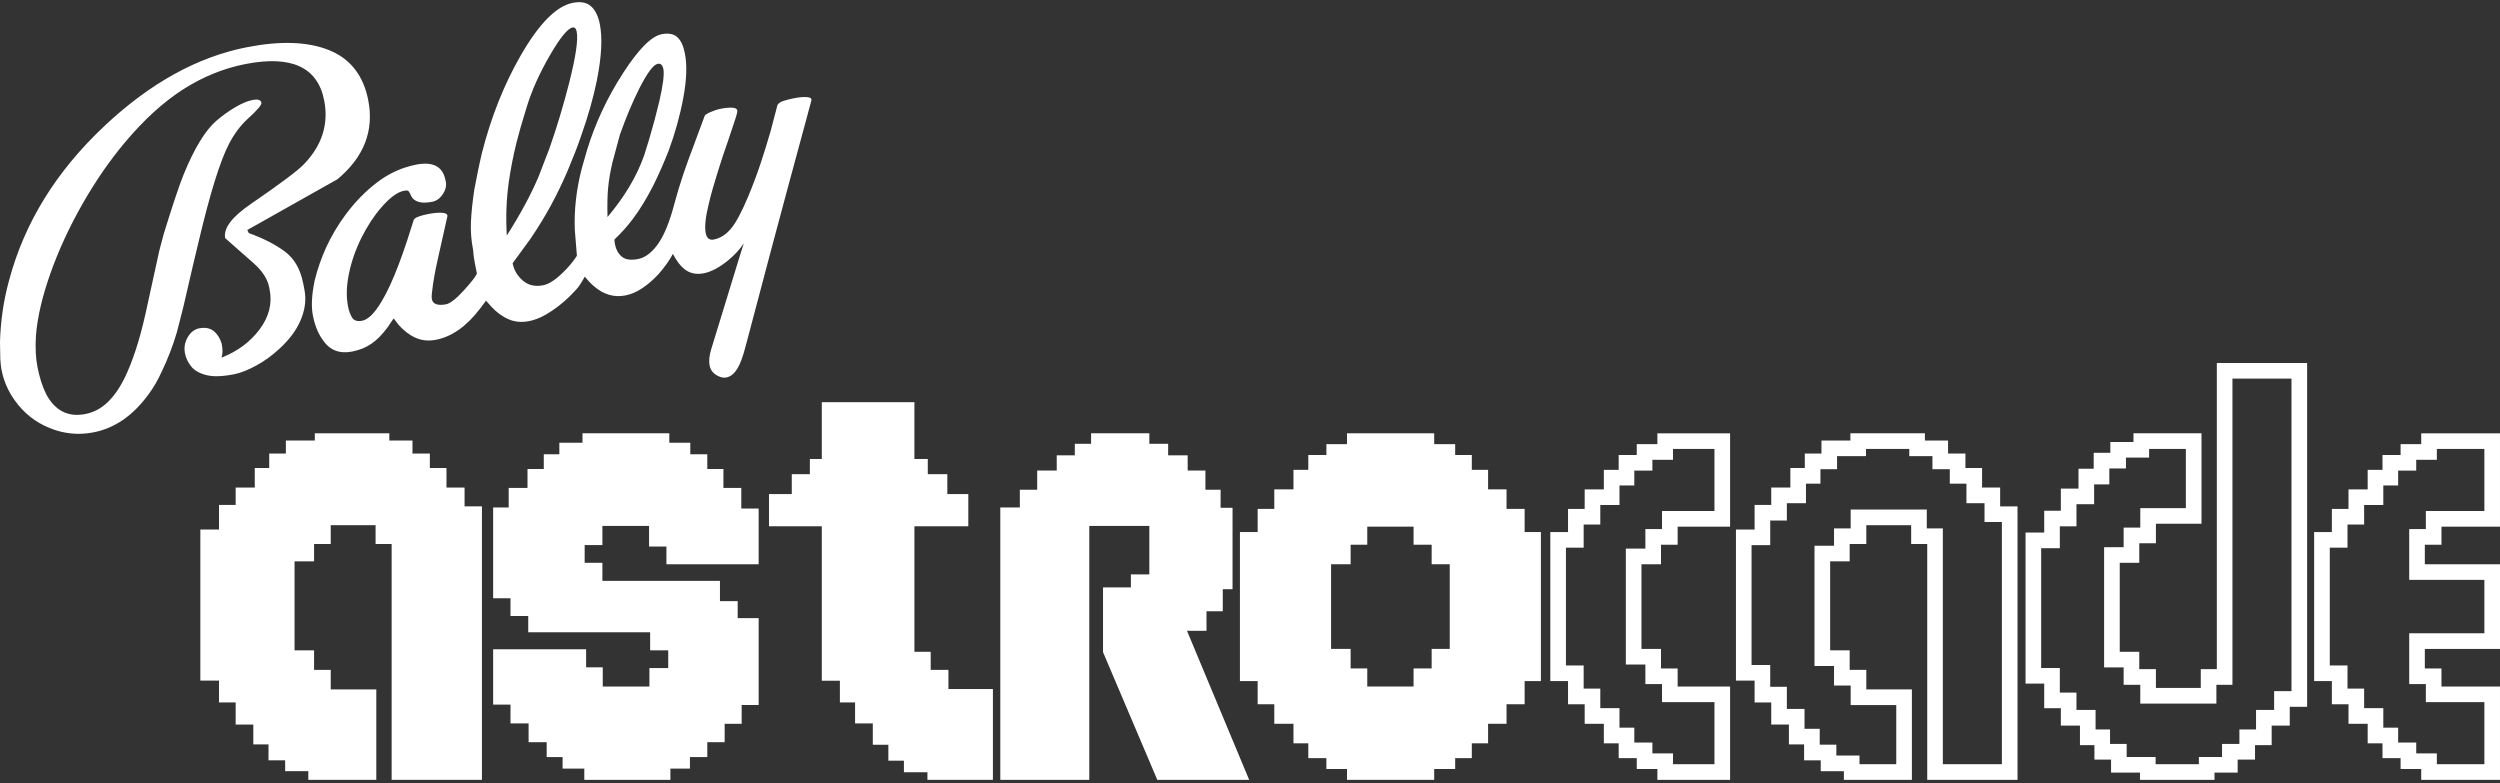 <svg clip-rule="evenodd" fill-rule="evenodd" stroke-linejoin="round" stroke-miterlimit="2" viewBox="0 0 600 188" xmlns="http://www.w3.org/2000/svg"><rect x="0" y="0" width="600" height="188" fill="#333333" stroke="none"/><g fill="#fff"><path d="m72.755 67.942.307 1.568c.487 2.484.138 5.03-1.048 7.638-.988 2.23-2.603 4.379-4.845 6.446-1.717 1.628-3.588 2.996-5.61 4.105-2.023 1.109-3.819 1.817-5.387 2.124-2.811.551-5.039.615-6.684.19-1.645-.424-2.851-1.121-3.618-2.09-.767-.97-1.259-2.01-1.477-3.121-.282-1.438-.021-2.796.781-4.073s1.908-1.952 3.319-2.025c1.202-.101 2.194.196 2.976.892s1.359 1.652 1.732 2.868c.282 1.438.265 2.562-.051 3.372 3.847-1.502 6.899-3.764 9.157-6.785 2.258-3.022 3.061-6.2 2.408-9.533l-.116-.59c-.384-1.96-1.605-3.859-3.661-5.695-2.293-1.995-4.591-4.022-6.894-6.082-.461-2.354 1.613-5.102 6.224-8.245 7.06-4.847 11.292-8.019 12.696-9.514 4.34-4.517 5.954-9.62 4.839-15.307-1.563-7.973-7.868-10.878-18.916-8.712-5.228 1.025-10.21 3.053-14.945 6.084-4.734 3.032-9.386 7.27-13.953 12.714-3.687 4.387-7.096 9.331-10.226 14.833-3.13 5.501-5.679 11.023-7.646 16.567-1.968 5.544-3.131 10.524-3.487 14.94-.182 2.886-.062 5.407.361 7.563.499 2.55 1.196 4.721 2.09 6.514 2.142 3.992 5.271 5.585 9.389 4.778 1.961-.384 3.702-1.285 5.223-2.703s2.893-3.333 4.117-5.746c1.99-4.055 3.689-9.24 5.098-15.557l3.329-15.213 1.054-3.976c2.157-7.006 3.763-11.8 4.819-14.383 2.572-6.273 5.194-10.554 7.867-12.843 1.454-1.236 2.957-2.312 4.509-3.227 1.551-.915 2.948-1.494 4.191-1.738 1.177-.23 1.862-.025 2.056.616.167.51-.963 1.851-3.387 4.023-1.665 1.549-3.115 3.496-4.352 5.843-2.172 4.159-4.646 12.145-7.422 23.958l-1.175 4.913-2.371 10.24c-.809 3.144-1.327 5.179-1.553 6.106-.979 3.315-2.192 6.472-3.641 9.469-.897 2.01-1.962 3.848-3.195 5.514-1.931 2.62-3.99 4.67-6.177 6.15-2.188 1.48-4.523 2.464-7.007 2.95-3.597.705-7.11.359-10.54-1.038s-6.223-3.616-8.381-6.657c-1.585-2.2-2.641-4.64-3.166-7.321-.115-.587-.209-1.417-.283-2.49l-.083-4.054c.061-2.456.27-4.941.627-7.454.357-2.514.873-4.99 1.548-7.43 3.672-13.822 11.296-26.177 22.873-37.066 10.948-10.291 22.338-16.596 34.17-18.915 8.105-1.589 14.701-1.354 19.788.703s8.213 6.06 9.379 12.009c1.435 7.321-1.026 13.641-7.383 18.96-7.214 4.061-14.428 8.122-21.64 12.183l.348.746c3.431 1.227 6.296 2.685 8.596 4.373s3.783 4.232 4.449 7.631zm116.29-22.793-4.117 15.365-6.024 22.767c-.623 2.363-1.243 4.046-1.86 5.05-.764 1.303-1.668 2.057-2.713 2.262-.459.09-.943.049-1.451-.122-1.461-.53-2.319-1.449-2.575-2.755-.205-1.045-.083-2.325.367-3.838l6.707-21.885 1.131-3.58c-.999 1.486-2.259 2.853-3.779 4.099-2.109 1.704-4.046 2.729-5.811 3.075-1.832.359-3.392.02-4.68-1.018-.964-.76-1.88-1.972-2.748-3.635-.791 1.512-1.934 3.127-3.429 4.845-1.233 1.329-2.524 2.448-3.874 3.357-1.349.909-2.71 1.498-4.083 1.767-2.679.525-5.158-.177-7.438-2.106-.729-.603-1.497-1.402-2.303-2.398-.302.533-.66 1.129-1.075 1.787s-.851 1.202-1.31 1.632c-1.56 1.731-3.342 3.285-5.347 4.663-2.004 1.378-3.888 2.24-5.652 2.586-1.765.346-3.388.205-4.869-.421s-2.864-1.629-4.151-3.007l-1.309-1.474-1.537 2.032c-3.19 4.155-6.681 6.604-10.473 7.348-1.764.345-3.389.189-4.876-.47-1.487-.658-2.842-1.682-4.065-3.073l-1.228-1.589-1.42 2.108c-1.287 1.746-2.588 3.07-3.904 3.974-1.317.903-2.857 1.527-4.62 1.873-3.074.603-5.43-.328-7.066-2.791-1.118-1.546-1.907-3.495-2.368-5.847-.423-2.158-.287-4.934.407-8.326.675-2.78 1.619-5.494 2.832-8.142s2.757-5.241 4.634-7.78c2.311-3.1 4.871-5.707 7.682-7.819 2.81-2.113 5.883-3.496 9.218-4.15 4.052-.794 6.398.444 7.039 3.713.374 1.215.076 2.462-.896 3.74-.539.715-1.227 1.188-2.064 1.42-1.111.218-1.996.29-2.655.216s-1.22-.252-1.683-.535c-.464-.283-.825-.739-1.084-1.366-.258-.628-.508-.952-.75-.973-.241-.021-.525 0-.852.064-1.568.307-3.376 1.647-5.424 4.018-1.771 2.044-3.35 4.458-4.74 7.241-1.389 2.785-2.39 5.645-3.002 8.581-.613 2.936-.688 5.581-.227 7.935.205 1.046.532 1.932.98 2.659s1.26.976 2.437.745c1.439-.282 2.999-1.844 4.681-4.686 1.328-2.229 2.686-5.175 4.072-8.84.672-1.762 1.348-3.677 2.029-5.746.681-2.068 1.207-3.715 1.578-4.942.238-.521 1.402-.986 3.492-1.396 1.309-.256 2.41-.353 3.304-.291.893.062 1.32.335 1.28.819l-2.173 9.692c-.506 2.27-.82 3.791-.94 4.562-.239 1.201-.453 2.702-.642 4.504-.03.549-.025.921.013 1.116.128.655.499 1.074 1.112 1.26.614.185 1.378.188 2.294.009.981-.193 2.367-1.262 4.158-3.208 1.79-1.946 2.876-3.33 3.258-4.153-.192-.979-.375-1.91-.548-2.793s-.296-1.86-.369-2.931c-.449-2.288-.62-4.546-.513-6.773.106-2.227.38-4.809.821-7.745.266-1.412.546-2.841.841-4.29.293-1.449.626-2.956.996-4.522 2.189-8.574 5.283-16.342 9.282-23.303 4.404-7.652 8.568-11.862 12.492-12.631 1.895-.371 3.357-.098 4.385.82s1.734 2.358 2.119 4.319c.653 3.333.414 7.826-.717 13.48-.827 4.098-2.093 8.554-3.796 13.368-.475 1.384-.95 2.682-1.424 3.895-.475 1.213-1.083 2.707-1.822 4.482-1.213 2.817-2.504 5.496-3.872 8.037-1.368 2.542-3.024 5.26-4.967 8.153l-4.336 5.94c.32 1.634 1.135 3.018 2.444 4.154 1.309 1.135 2.944 1.511 4.905 1.127 1.306-.257 2.845-1.238 4.615-2.943 1.429-1.366 2.584-2.746 3.464-4.141l-.503-6.212c-.192-4.783.369-9.712 1.682-14.788l1.27-4.425c1.947-6.356 4.793-12.446 8.538-18.271 3.745-5.824 6.859-8.98 9.343-9.467 1.635-.321 2.886-.09 3.752.691.865.781 1.478 2.086 1.836 3.915.551 2.811.42 6.384-.394 10.718-.814 4.335-2 8.59-3.557 12.765-1.135 2.868-2.334 5.58-3.598 8.137-1.618 3.168-3.235 5.827-4.85 7.977-1.288 1.744-2.791 3.429-4.508 5.056-.015.275.029.673.131 1.196.244 1.242.792 2.222 1.645 2.937s2.162.9 3.927.554c1.57-.308 3.058-1.38 4.463-3.216s2.656-4.627 3.753-8.372l.358-1.295c.663-2.505 1.424-5.029 2.282-7.572.689-2.036 1.481-4.228 2.378-6.575l2.731-7.358c.093-.222.562-.517 1.406-.887.844-.369 1.658-.631 2.443-.784 1.242-.244 2.245-.321 3.008-.233.763.089 1.072.452.926 1.09-.026.21-.164.712-.416 1.508-.462 1.449-1.017 3.12-1.665 5.012-.834 2.334-1.666 4.839-2.499 7.515-1.004 3.182-1.746 5.805-2.223 7.868-.797 3.21-1.047 5.566-.752 7.071.243 1.24.887 1.758 1.932 1.553 1.568-.307 2.956-1.189 4.164-2.647s2.596-4.072 4.165-7.841c1.109-2.661 2.089-5.281 2.941-7.858.851-2.577 1.641-5.124 2.371-7.641l1.632-6.227c.184-.444.658-.791 1.423-1.043.765-.251 1.605-.467 2.521-.646 1.306-.256 2.375-.347 3.205-.273.829.075 1.158.367.987.877l-1.531 5.698-4.135 15.268zm-57.163-9.568c1.782-5.101 3.363-10.366 4.744-15.795 1.564-6.212 2.161-10.266 1.789-12.161-.154-.786-.492-1.128-1.015-1.026-1.175.231-2.992 2.471-5.452 6.721-2.459 4.25-4.291 8.326-5.495 12.228-1.205 3.901-2.032 6.779-2.483 8.632-.796 3.21-1.422 6.421-1.878 9.634-.566 4.047-.719 8.285-.46 12.715 3.219-5.043 5.758-9.749 7.618-14.118zm23.913-2.142c.94-3.171 1.763-6.251 2.468-9.24.876-3.836 1.192-6.376.949-7.619-.193-.981-.648-1.401-1.366-1.261-1.047.206-2.525 2.193-4.434 5.962-1.658 3.312-3.207 7.01-4.646 11.093l-1.769 6.559c-.519 2.204-.867 4.24-1.043 6.108-.177 1.868-.226 4.219-.146 7.054 2.035-2.435 3.769-4.846 5.203-7.231 1.432-2.386 2.611-4.856 3.536-7.411z" fill-rule="nonzero"/><path d="m111.495 121.528v-4.514h-4.341v-4.688h-3.993v-3.473h-4.168v-3.126h-5.556v-1.735h-17.885v1.735h-6.945v3.126h-3.994v3.473h-3.472v4.688h-4.586v4.167h-3.993v5.903h-4.48v36.257h4.48v5.243h3.993v5.311h4.238v4.759h3.646v3.821h3.995v2.604h5.556v2.084h16.322v-21.704h-10.939v-4.689h-3.995v-4.688h-4.688v-21.357h4.688v-4.167h3.995v-4.515h10.765v4.515h3.855v56.605h21.669v-65.635z" fill-rule="nonzero"/><path d="m480.037 121.528v-4.514h-4.34v-4.688h-3.995v-3.473h-4.167v-3.126h-5.557v-1.735h-17.884v1.735h-6.945v3.126h-3.994v3.473h-3.472v4.688h-4.585v4.167h-3.995v5.903h-4.478v36.257h4.478v5.243h3.995v5.311h4.238v4.759h3.646v3.821h3.993v2.604h5.556v2.084h16.323v-21.704h-10.941v-4.689h-3.993v-4.688h-4.687v-21.357h4.687v-4.167h3.993v-4.515h10.767v4.515h3.854v56.605h21.67v-65.635zm-21.809-13.786v1.735h5.557v3.126h4.167v3.473h3.995v4.688h4.34v4.514h4.167v58.135h-14.17v-56.605h-3.854v-4.515h-18.267v4.515h-3.993v4.167h-4.687v28.857h4.687v4.688h3.993v4.689h10.941v14.204h-8.823v-2.084h-5.556v-2.604h-3.993c0-.001 0-3.821 0-3.821h-3.646v-4.759h-4.238v-5.311h-3.995v-5.243h-4.478v-28.757h4.478v-5.903h3.995v-4.167h4.585v-4.688h3.472v-3.473h3.994v-3.126h6.945v-1.735z"/><path d="m549.54 169.626v4.513h-4.34v4.689h-3.995v3.473h-4.167v3.125h-5.557v1.736h-17.884v-1.736h-6.944v-3.125h-3.995v-3.473h-3.472v-4.689h-4.585v-4.167h-3.994v-5.903h-4.479v-36.256h4.479v-5.243h3.994v-5.311h4.238v-4.76h3.646v-3.82h3.994v-2.604h5.556v-2.084h16.322v21.705h-10.94v4.687h-3.994v4.688h-4.687v21.358h4.687v4.167h3.994v4.515h10.766v-4.515h3.854v-73.482h21.67v82.512zm-39.311-59.801h5.556v-2.084h8.822v14.205h-10.94v4.687h-3.994v4.688h-4.687v28.858h4.687v4.167h3.994v4.515h18.266v-4.515h3.854v-73.482h14.17v75.012h-4.167v4.513h-4.34v4.689h-3.995v3.473h-4.167v3.125h-5.557v1.736h-10.384v-1.736h-6.944v-3.125h-3.995v-3.473h-3.472v-4.689h-4.585v-4.167h-3.994v-5.903h-4.479v-28.756h4.479v-5.243h3.994v-5.311h4.238v-4.76h3.646v-3.82h3.994z"/><g fill-rule="nonzero"><path d="m182.078 135.419v-13.369h-4.167v-4.949h-4.288v-4.549h-3.873v-3.525h-4.081v-2.778h-5.035v-2.258h-20.836v2.258h-5.557v2.778h-3.733v3.525h-3.907v4.549h-4.514v4.688h-3.734v21.791h4.168v4.255h4.254v3.907h29.258v4.34h4.341v4.254h-4.515v4.428h-11.2v-4.602h-3.993v-4.341h-22.313v13.283h4.168v4.516h4.341v4.514h4.341v3.56h3.819v2.777h5.209v2.692h20.664v-2.692h4.688v-2.777h4.167v-3.56h4.167v-4.428h4.08v-4.514h4.081v-20.836h-5.035v-4.081h-4.255v-4.862h-28.215v-4.341h-4.254v-4.254h4.254v-4.601h11.199v4.949h4.167v4.253z"/><path d="m227.619 165.372v-4.602h-4.253v-4.34h-3.907v-30.126h12.935v-7.728h-5.035v-4.774h-4.688v-3.647h-3.212v-13.63h-22.226v13.63h-2.865v3.647h-4.34v4.774h-5.47v7.728h12.675v37.07h4.341v5.209h3.646v5.037h4.254v5.121h3.734v3.82h3.733v2.779h5.643v1.823h15.714v-21.791z"/><path d="m284.879 151.394h4.68v-4.689h3.907v-5.295h2.344v-19.534h-2.865v-4.341h-3.646v-4.602h-4.255v-3.646h-4.688v-2.778h-4.514v-2.518h-13.979v2.518h-3.906v2.778h-4.341v3.646h-4.688v4.602h-4.167v4.253h-4.688v65.375h21.357v-60.947h14.412v11.634h-4.428v3.125h-6.686v15.541l13.023 30.647h22.052z"/><path d="m343.597 155.736v4.688h-4.34v4.34h-11.113v-4.34h-3.994v-4.688h-4.689v-20.317h4.689v-4.688h3.994v-4.34h11.113v4.34h4.34v4.688h4.341v20.317zm22.313-28.043v-5.557h-4.342v-4.688h-4.427v-4.688h-3.907v-3.559h-3.993v-2.604h-5.035v-2.605h-20.924v2.605h-4.949v2.604h-4.341v3.559h-3.559v4.688h-4.602v4.688h-3.993v5.557h-4.255v35.769h4.255v5.557h3.993v4.688h4.602v4.688h3.559v3.559h4.341v2.605h4.949v2.604h20.924v-2.604h5.035v-2.605h3.993v-3.559h3.907v-4.688h4.427v-4.688h4.342v-5.557h3.906v-35.769z"/></g><path d="m372.074 127.693v35.769h4.253v5.557h3.994v4.688h4.602v4.688h3.56v3.559h4.34v2.605h4.948v2.604h17.451v-22.399h-12.588v-4.34h-3.994v-4.688h-4.688v-20.317h4.688v-4.688h3.994v-4.34h12.588v-22.399h-17.451v2.605h-4.948v2.604h-4.34v3.559h-3.56v4.688h-4.602v4.688h-3.994v5.557zm24.499-17.346h4.948v-2.605h9.951v14.899h-12.588v4.34h-3.994v4.688h-4.688v27.817h4.688v4.688h3.994v4.34h12.588v14.899h-9.951v-2.604h-4.948v-2.605h-4.34v-3.559h-3.56v-4.688h-4.602v-4.688h-3.994v-5.557h-4.253v-28.269h4.253v-5.557h3.994v-4.688h4.602v-4.688h3.56v-3.559h4.34z"/><path d="m555.396 127.693v35.769h4.252v5.557h3.995v4.688h4.601v4.688h3.56v3.559h4.341v2.605h4.948v2.604h18.907v-22.399h-14.045v-4.34h-3.993v-4.688h18.038v-20.317h-18.038v-4.688h3.993v-4.34h14.045v-22.399h-18.907v2.605h-4.948v2.604h-4.341v3.559h-3.56v4.688h-4.601v4.688h-3.995v5.557zm29.447-19.951h11.407v14.899h-14.045v4.34h-3.993v12.188h18.038v12.817h-18.038v12.188h3.993v4.34h14.045v14.899h-11.407v-2.604h-4.948v-2.605h-4.341v-3.559h-3.56v-4.688h-4.601v-4.688h-3.995v-5.557h-4.252v-28.269h4.252v-5.557h3.995v-4.688h4.601v-4.688h3.56v-3.559h4.341v-2.604h4.948z"/></g></svg>